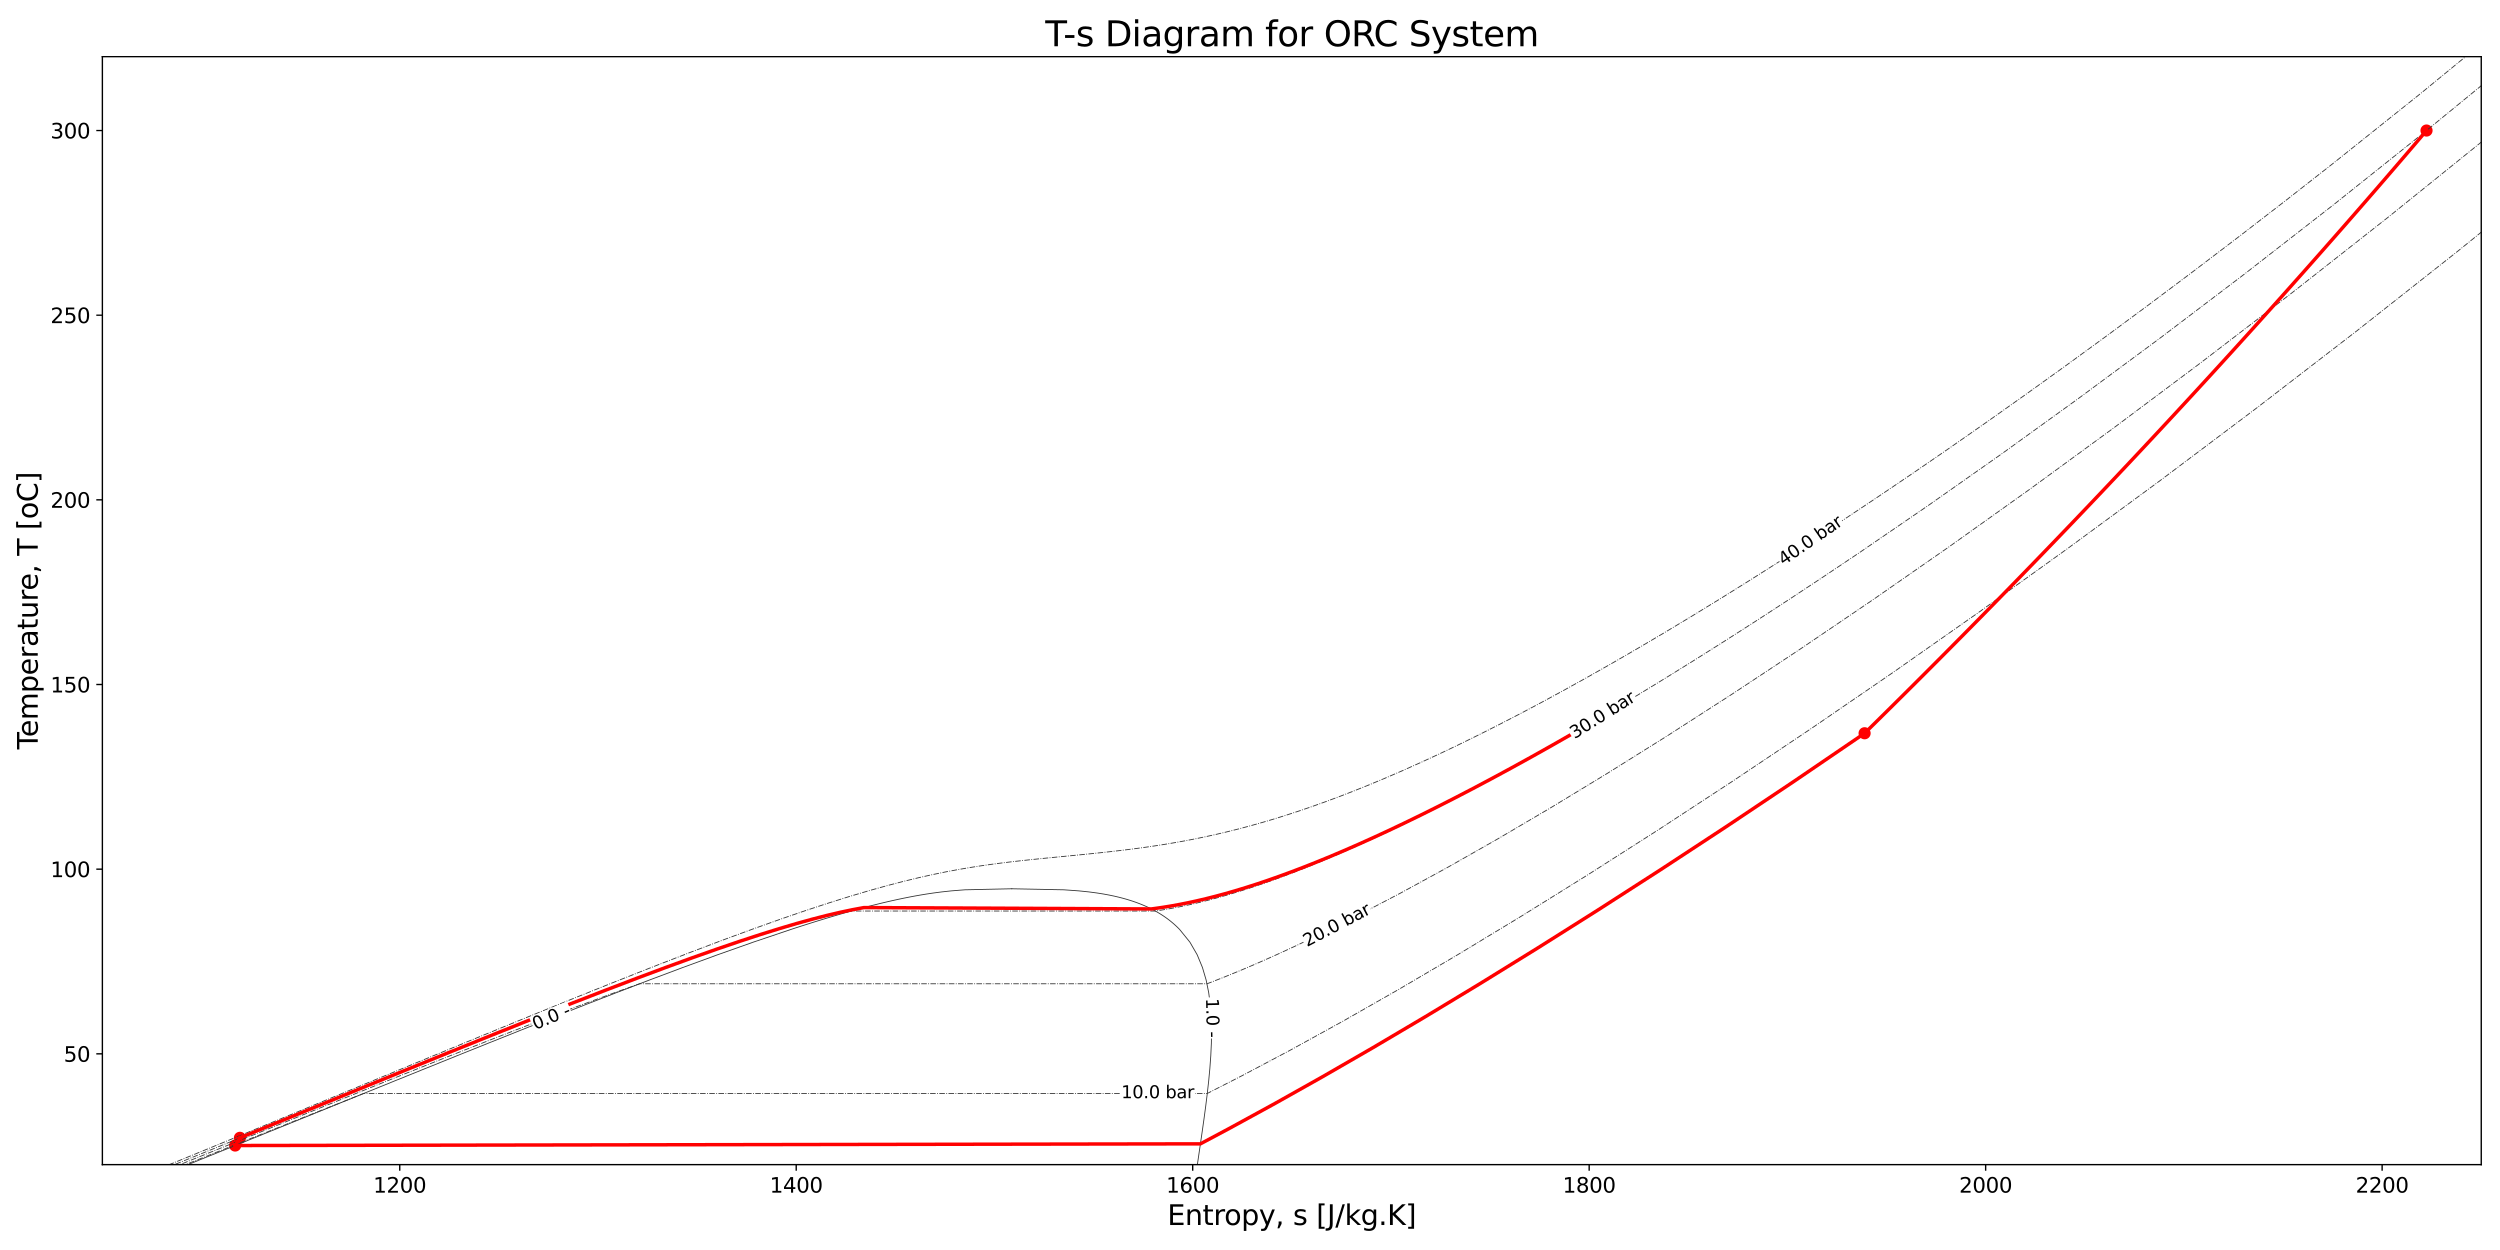<?xml version="1.0" encoding="utf-8" standalone="no"?>
<!DOCTYPE svg PUBLIC "-//W3C//DTD SVG 1.1//EN"
  "http://www.w3.org/Graphics/SVG/1.1/DTD/svg11.dtd">
<svg xmlns:xlink="http://www.w3.org/1999/xlink" width="1440pt" height="720pt" viewBox="0 0 1440 720" xmlns="http://www.w3.org/2000/svg" version="1.1">
 <defs>
  <style type="text/css">*{stroke-linejoin: round; stroke-linecap: butt}</style>
 </defs>
 <g id="figure_1">
  <g id="patch_1">
   <path d="M 0 720 
L 1440 720 
L 1440 0 
L 0 0 
z
" style="fill: #ffffff"/>
  </g>
  <g id="axes_1">
   <g id="patch_2">
    <path d="M 58.97 670.84 
L 1429.2 670.84 
L 1429.2 32.64 
L 58.97 32.64 
z
" style="fill: #ffffff"/>
   </g>
   <g id="PathCollection_1">
    <defs>
     <path id="m6e9ff38aad" d="M 0 3 
C 0.796 3 1.559 2.684 2.121 2.121 
C 2.684 1.559 3 0.796 3 0 
C 3 -0.796 2.684 -1.559 2.121 -2.121 
C 1.559 -2.684 0.796 -3 0 -3 
C -0.796 -3 -1.559 -2.684 -2.121 -2.121 
C -2.684 -1.559 -3 -0.796 -3 0 
C -3 0.796 -2.684 1.559 -2.121 2.121 
C -1.559 2.684 -0.796 3 0 3 
z
" style="stroke: #ff0000"/>
    </defs>
    <g clip-path="url(#p2c8df391b2)">
     <use xlink:href="#m6e9ff38aad" x="135.447" y="659.824" style="fill: #ff0000; stroke: #ff0000"/>
    </g>
   </g>
   <g id="PathCollection_2">
    <g clip-path="url(#p2c8df391b2)">
     <use xlink:href="#m6e9ff38aad" x="138.193" y="655.382" style="fill: #ff0000; stroke: #ff0000"/>
    </g>
   </g>
   <g id="PathCollection_3">
    <g clip-path="url(#p2c8df391b2)">
     <use xlink:href="#m6e9ff38aad" x="1397.676" y="75.187" style="fill: #ff0000; stroke: #ff0000"/>
    </g>
   </g>
   <g id="PathCollection_4">
    <g clip-path="url(#p2c8df391b2)">
     <use xlink:href="#m6e9ff38aad" x="1074.011" y="422.356" style="fill: #ff0000; stroke: #ff0000"/>
    </g>
   </g>
   <g id="matplotlib.axis_1">
    <g id="xtick_1">
     <g id="line2d_1">
      <defs>
       <path id="me70571d441" d="M 0 0 
L 0 3.5 
" style="stroke: #000000; stroke-width: 0.8"/>
      </defs>
      <g>
       <use xlink:href="#me70571d441" x="230.249" y="670.84" style="stroke: #000000; stroke-width: 0.8"/>
      </g>
     </g>
     <g id="text_1">
      <!-- 1200 -->
      <g transform="translate(214.979 686.958) scale(0.12 -0.12)">
       <defs>
        <path id="DejaVuSans-31" d="M 794 531 
L 1825 531 
L 1825 4091 
L 703 3866 
L 703 4441 
L 1819 4666 
L 2450 4666 
L 2450 531 
L 3481 531 
L 3481 0 
L 794 0 
L 794 531 
z
" transform="scale(0.016)"/>
        <path id="DejaVuSans-32" d="M 1228 531 
L 3431 531 
L 3431 0 
L 469 0 
L 469 531 
Q 828 903 1448 1529 
Q 2069 2156 2228 2338 
Q 2531 2678 2651 2914 
Q 2772 3150 2772 3378 
Q 2772 3750 2511 3984 
Q 2250 4219 1831 4219 
Q 1534 4219 1204 4116 
Q 875 4013 500 3803 
L 500 4441 
Q 881 4594 1212 4672 
Q 1544 4750 1819 4750 
Q 2544 4750 2975 4387 
Q 3406 4025 3406 3419 
Q 3406 3131 3298 2873 
Q 3191 2616 2906 2266 
Q 2828 2175 2409 1742 
Q 1991 1309 1228 531 
z
" transform="scale(0.016)"/>
        <path id="DejaVuSans-30" d="M 2034 4250 
Q 1547 4250 1301 3770 
Q 1056 3291 1056 2328 
Q 1056 1369 1301 889 
Q 1547 409 2034 409 
Q 2525 409 2770 889 
Q 3016 1369 3016 2328 
Q 3016 3291 2770 3770 
Q 2525 4250 2034 4250 
z
M 2034 4750 
Q 2819 4750 3233 4129 
Q 3647 3509 3647 2328 
Q 3647 1150 3233 529 
Q 2819 -91 2034 -91 
Q 1250 -91 836 529 
Q 422 1150 422 2328 
Q 422 3509 836 4129 
Q 1250 4750 2034 4750 
z
" transform="scale(0.016)"/>
       </defs>
       <use xlink:href="#DejaVuSans-31"/>
       <use xlink:href="#DejaVuSans-32" x="63.623"/>
       <use xlink:href="#DejaVuSans-30" x="127.246"/>
       <use xlink:href="#DejaVuSans-30" x="190.869"/>
      </g>
     </g>
    </g>
    <g id="xtick_2">
     <g id="line2d_2">
      <g>
       <use xlink:href="#me70571d441" x="458.62" y="670.84" style="stroke: #000000; stroke-width: 0.8"/>
      </g>
     </g>
     <g id="text_2">
      <!-- 1400 -->
      <g transform="translate(443.35 686.958) scale(0.12 -0.12)">
       <defs>
        <path id="DejaVuSans-34" d="M 2419 4116 
L 825 1625 
L 2419 1625 
L 2419 4116 
z
M 2253 4666 
L 3047 4666 
L 3047 1625 
L 3713 1625 
L 3713 1100 
L 3047 1100 
L 3047 0 
L 2419 0 
L 2419 1100 
L 313 1100 
L 313 1709 
L 2253 4666 
z
" transform="scale(0.016)"/>
       </defs>
       <use xlink:href="#DejaVuSans-31"/>
       <use xlink:href="#DejaVuSans-34" x="63.623"/>
       <use xlink:href="#DejaVuSans-30" x="127.246"/>
       <use xlink:href="#DejaVuSans-30" x="190.869"/>
      </g>
     </g>
    </g>
    <g id="xtick_3">
     <g id="line2d_3">
      <g>
       <use xlink:href="#me70571d441" x="686.992" y="670.84" style="stroke: #000000; stroke-width: 0.8"/>
      </g>
     </g>
     <g id="text_3">
      <!-- 1600 -->
      <g transform="translate(671.722 686.958) scale(0.12 -0.12)">
       <defs>
        <path id="DejaVuSans-36" d="M 2113 2584 
Q 1688 2584 1439 2293 
Q 1191 2003 1191 1497 
Q 1191 994 1439 701 
Q 1688 409 2113 409 
Q 2538 409 2786 701 
Q 3034 994 3034 1497 
Q 3034 2003 2786 2293 
Q 2538 2584 2113 2584 
z
M 3366 4563 
L 3366 3988 
Q 3128 4100 2886 4159 
Q 2644 4219 2406 4219 
Q 1781 4219 1451 3797 
Q 1122 3375 1075 2522 
Q 1259 2794 1537 2939 
Q 1816 3084 2150 3084 
Q 2853 3084 3261 2657 
Q 3669 2231 3669 1497 
Q 3669 778 3244 343 
Q 2819 -91 2113 -91 
Q 1303 -91 875 529 
Q 447 1150 447 2328 
Q 447 3434 972 4092 
Q 1497 4750 2381 4750 
Q 2619 4750 2861 4703 
Q 3103 4656 3366 4563 
z
" transform="scale(0.016)"/>
       </defs>
       <use xlink:href="#DejaVuSans-31"/>
       <use xlink:href="#DejaVuSans-36" x="63.623"/>
       <use xlink:href="#DejaVuSans-30" x="127.246"/>
       <use xlink:href="#DejaVuSans-30" x="190.869"/>
      </g>
     </g>
    </g>
    <g id="xtick_4">
     <g id="line2d_4">
      <g>
       <use xlink:href="#me70571d441" x="915.364" y="670.84" style="stroke: #000000; stroke-width: 0.8"/>
      </g>
     </g>
     <g id="text_4">
      <!-- 1800 -->
      <g transform="translate(900.094 686.958) scale(0.12 -0.12)">
       <defs>
        <path id="DejaVuSans-38" d="M 2034 2216 
Q 1584 2216 1326 1975 
Q 1069 1734 1069 1313 
Q 1069 891 1326 650 
Q 1584 409 2034 409 
Q 2484 409 2743 651 
Q 3003 894 3003 1313 
Q 3003 1734 2745 1975 
Q 2488 2216 2034 2216 
z
M 1403 2484 
Q 997 2584 770 2862 
Q 544 3141 544 3541 
Q 544 4100 942 4425 
Q 1341 4750 2034 4750 
Q 2731 4750 3128 4425 
Q 3525 4100 3525 3541 
Q 3525 3141 3298 2862 
Q 3072 2584 2669 2484 
Q 3125 2378 3379 2068 
Q 3634 1759 3634 1313 
Q 3634 634 3220 271 
Q 2806 -91 2034 -91 
Q 1263 -91 848 271 
Q 434 634 434 1313 
Q 434 1759 690 2068 
Q 947 2378 1403 2484 
z
M 1172 3481 
Q 1172 3119 1398 2916 
Q 1625 2713 2034 2713 
Q 2441 2713 2670 2916 
Q 2900 3119 2900 3481 
Q 2900 3844 2670 4047 
Q 2441 4250 2034 4250 
Q 1625 4250 1398 4047 
Q 1172 3844 1172 3481 
z
" transform="scale(0.016)"/>
       </defs>
       <use xlink:href="#DejaVuSans-31"/>
       <use xlink:href="#DejaVuSans-38" x="63.623"/>
       <use xlink:href="#DejaVuSans-30" x="127.246"/>
       <use xlink:href="#DejaVuSans-30" x="190.869"/>
      </g>
     </g>
    </g>
    <g id="xtick_5">
     <g id="line2d_5">
      <g>
       <use xlink:href="#me70571d441" x="1143.735" y="670.84" style="stroke: #000000; stroke-width: 0.8"/>
      </g>
     </g>
     <g id="text_5">
      <!-- 2000 -->
      <g transform="translate(1128.465 686.958) scale(0.12 -0.12)">
       <use xlink:href="#DejaVuSans-32"/>
       <use xlink:href="#DejaVuSans-30" x="63.623"/>
       <use xlink:href="#DejaVuSans-30" x="127.246"/>
       <use xlink:href="#DejaVuSans-30" x="190.869"/>
      </g>
     </g>
    </g>
    <g id="xtick_6">
     <g id="line2d_6">
      <g>
       <use xlink:href="#me70571d441" x="1372.107" y="670.84" style="stroke: #000000; stroke-width: 0.8"/>
      </g>
     </g>
     <g id="text_6">
      <!-- 2200 -->
      <g transform="translate(1356.837 686.958) scale(0.12 -0.12)">
       <use xlink:href="#DejaVuSans-32"/>
       <use xlink:href="#DejaVuSans-32" x="63.623"/>
       <use xlink:href="#DejaVuSans-30" x="127.246"/>
       <use xlink:href="#DejaVuSans-30" x="190.869"/>
      </g>
     </g>
    </g>
    <g id="text_7">
     <!-- Entropy, s [J/kg.K] -->
     <g transform="translate(672.414 705.611) scale(0.16 -0.16)">
      <defs>
       <path id="DejaVuSans-45" d="M 628 4666 
L 3578 4666 
L 3578 4134 
L 1259 4134 
L 1259 2753 
L 3481 2753 
L 3481 2222 
L 1259 2222 
L 1259 531 
L 3634 531 
L 3634 0 
L 628 0 
L 628 4666 
z
" transform="scale(0.016)"/>
       <path id="DejaVuSans-6e" d="M 3513 2113 
L 3513 0 
L 2938 0 
L 2938 2094 
Q 2938 2591 2744 2837 
Q 2550 3084 2163 3084 
Q 1697 3084 1428 2787 
Q 1159 2491 1159 1978 
L 1159 0 
L 581 0 
L 581 3500 
L 1159 3500 
L 1159 2956 
Q 1366 3272 1645 3428 
Q 1925 3584 2291 3584 
Q 2894 3584 3203 3211 
Q 3513 2838 3513 2113 
z
" transform="scale(0.016)"/>
       <path id="DejaVuSans-74" d="M 1172 4494 
L 1172 3500 
L 2356 3500 
L 2356 3053 
L 1172 3053 
L 1172 1153 
Q 1172 725 1289 603 
Q 1406 481 1766 481 
L 2356 481 
L 2356 0 
L 1766 0 
Q 1100 0 847 248 
Q 594 497 594 1153 
L 594 3053 
L 172 3053 
L 172 3500 
L 594 3500 
L 594 4494 
L 1172 4494 
z
" transform="scale(0.016)"/>
       <path id="DejaVuSans-72" d="M 2631 2963 
Q 2534 3019 2420 3045 
Q 2306 3072 2169 3072 
Q 1681 3072 1420 2755 
Q 1159 2438 1159 1844 
L 1159 0 
L 581 0 
L 581 3500 
L 1159 3500 
L 1159 2956 
Q 1341 3275 1631 3429 
Q 1922 3584 2338 3584 
Q 2397 3584 2469 3576 
Q 2541 3569 2628 3553 
L 2631 2963 
z
" transform="scale(0.016)"/>
       <path id="DejaVuSans-6f" d="M 1959 3097 
Q 1497 3097 1228 2736 
Q 959 2375 959 1747 
Q 959 1119 1226 758 
Q 1494 397 1959 397 
Q 2419 397 2687 759 
Q 2956 1122 2956 1747 
Q 2956 2369 2687 2733 
Q 2419 3097 1959 3097 
z
M 1959 3584 
Q 2709 3584 3137 3096 
Q 3566 2609 3566 1747 
Q 3566 888 3137 398 
Q 2709 -91 1959 -91 
Q 1206 -91 779 398 
Q 353 888 353 1747 
Q 353 2609 779 3096 
Q 1206 3584 1959 3584 
z
" transform="scale(0.016)"/>
       <path id="DejaVuSans-70" d="M 1159 525 
L 1159 -1331 
L 581 -1331 
L 581 3500 
L 1159 3500 
L 1159 2969 
Q 1341 3281 1617 3432 
Q 1894 3584 2278 3584 
Q 2916 3584 3314 3078 
Q 3713 2572 3713 1747 
Q 3713 922 3314 415 
Q 2916 -91 2278 -91 
Q 1894 -91 1617 61 
Q 1341 213 1159 525 
z
M 3116 1747 
Q 3116 2381 2855 2742 
Q 2594 3103 2138 3103 
Q 1681 3103 1420 2742 
Q 1159 2381 1159 1747 
Q 1159 1113 1420 752 
Q 1681 391 2138 391 
Q 2594 391 2855 752 
Q 3116 1113 3116 1747 
z
" transform="scale(0.016)"/>
       <path id="DejaVuSans-79" d="M 2059 -325 
Q 1816 -950 1584 -1140 
Q 1353 -1331 966 -1331 
L 506 -1331 
L 506 -850 
L 844 -850 
Q 1081 -850 1212 -737 
Q 1344 -625 1503 -206 
L 1606 56 
L 191 3500 
L 800 3500 
L 1894 763 
L 2988 3500 
L 3597 3500 
L 2059 -325 
z
" transform="scale(0.016)"/>
       <path id="DejaVuSans-2c" d="M 750 794 
L 1409 794 
L 1409 256 
L 897 -744 
L 494 -744 
L 750 256 
L 750 794 
z
" transform="scale(0.016)"/>
       <path id="DejaVuSans-20" transform="scale(0.016)"/>
       <path id="DejaVuSans-73" d="M 2834 3397 
L 2834 2853 
Q 2591 2978 2328 3040 
Q 2066 3103 1784 3103 
Q 1356 3103 1142 2972 
Q 928 2841 928 2578 
Q 928 2378 1081 2264 
Q 1234 2150 1697 2047 
L 1894 2003 
Q 2506 1872 2764 1633 
Q 3022 1394 3022 966 
Q 3022 478 2636 193 
Q 2250 -91 1575 -91 
Q 1294 -91 989 -36 
Q 684 19 347 128 
L 347 722 
Q 666 556 975 473 
Q 1284 391 1588 391 
Q 1994 391 2212 530 
Q 2431 669 2431 922 
Q 2431 1156 2273 1281 
Q 2116 1406 1581 1522 
L 1381 1569 
Q 847 1681 609 1914 
Q 372 2147 372 2553 
Q 372 3047 722 3315 
Q 1072 3584 1716 3584 
Q 2034 3584 2315 3537 
Q 2597 3491 2834 3397 
z
" transform="scale(0.016)"/>
       <path id="DejaVuSans-5b" d="M 550 4863 
L 1875 4863 
L 1875 4416 
L 1125 4416 
L 1125 -397 
L 1875 -397 
L 1875 -844 
L 550 -844 
L 550 4863 
z
" transform="scale(0.016)"/>
       <path id="DejaVuSans-4a" d="M 628 4666 
L 1259 4666 
L 1259 325 
Q 1259 -519 939 -900 
Q 619 -1281 -91 -1281 
L -331 -1281 
L -331 -750 
L -134 -750 
Q 284 -750 456 -515 
Q 628 -281 628 325 
L 628 4666 
z
" transform="scale(0.016)"/>
       <path id="DejaVuSans-2f" d="M 1625 4666 
L 2156 4666 
L 531 -594 
L 0 -594 
L 1625 4666 
z
" transform="scale(0.016)"/>
       <path id="DejaVuSans-6b" d="M 581 4863 
L 1159 4863 
L 1159 1991 
L 2875 3500 
L 3609 3500 
L 1753 1863 
L 3688 0 
L 2938 0 
L 1159 1709 
L 1159 0 
L 581 0 
L 581 4863 
z
" transform="scale(0.016)"/>
       <path id="DejaVuSans-67" d="M 2906 1791 
Q 2906 2416 2648 2759 
Q 2391 3103 1925 3103 
Q 1463 3103 1205 2759 
Q 947 2416 947 1791 
Q 947 1169 1205 825 
Q 1463 481 1925 481 
Q 2391 481 2648 825 
Q 2906 1169 2906 1791 
z
M 3481 434 
Q 3481 -459 3084 -895 
Q 2688 -1331 1869 -1331 
Q 1566 -1331 1297 -1286 
Q 1028 -1241 775 -1147 
L 775 -588 
Q 1028 -725 1275 -790 
Q 1522 -856 1778 -856 
Q 2344 -856 2625 -561 
Q 2906 -266 2906 331 
L 2906 616 
Q 2728 306 2450 153 
Q 2172 0 1784 0 
Q 1141 0 747 490 
Q 353 981 353 1791 
Q 353 2603 747 3093 
Q 1141 3584 1784 3584 
Q 2172 3584 2450 3431 
Q 2728 3278 2906 2969 
L 2906 3500 
L 3481 3500 
L 3481 434 
z
" transform="scale(0.016)"/>
       <path id="DejaVuSans-2e" d="M 684 794 
L 1344 794 
L 1344 0 
L 684 0 
L 684 794 
z
" transform="scale(0.016)"/>
       <path id="DejaVuSans-4b" d="M 628 4666 
L 1259 4666 
L 1259 2694 
L 3353 4666 
L 4166 4666 
L 1850 2491 
L 4331 0 
L 3500 0 
L 1259 2247 
L 1259 0 
L 628 0 
L 628 4666 
z
" transform="scale(0.016)"/>
       <path id="DejaVuSans-5d" d="M 1947 4863 
L 1947 -844 
L 622 -844 
L 622 -397 
L 1369 -397 
L 1369 4416 
L 622 4416 
L 622 4863 
L 1947 4863 
z
" transform="scale(0.016)"/>
      </defs>
      <use xlink:href="#DejaVuSans-45"/>
      <use xlink:href="#DejaVuSans-6e" x="63.184"/>
      <use xlink:href="#DejaVuSans-74" x="126.562"/>
      <use xlink:href="#DejaVuSans-72" x="165.771"/>
      <use xlink:href="#DejaVuSans-6f" x="204.635"/>
      <use xlink:href="#DejaVuSans-70" x="265.816"/>
      <use xlink:href="#DejaVuSans-79" x="329.293"/>
      <use xlink:href="#DejaVuSans-2c" x="388.473"/>
      <use xlink:href="#DejaVuSans-20" x="420.26"/>
      <use xlink:href="#DejaVuSans-73" x="452.047"/>
      <use xlink:href="#DejaVuSans-20" x="504.146"/>
      <use xlink:href="#DejaVuSans-5b" x="535.934"/>
      <use xlink:href="#DejaVuSans-4a" x="574.947"/>
      <use xlink:href="#DejaVuSans-2f" x="604.439"/>
      <use xlink:href="#DejaVuSans-6b" x="638.131"/>
      <use xlink:href="#DejaVuSans-67" x="696.041"/>
      <use xlink:href="#DejaVuSans-2e" x="759.518"/>
      <use xlink:href="#DejaVuSans-4b" x="791.305"/>
      <use xlink:href="#DejaVuSans-5d" x="856.881"/>
     </g>
    </g>
   </g>
   <g id="matplotlib.axis_2">
    <g id="ytick_1">
     <g id="line2d_7">
      <defs>
       <path id="mc2168d30f0" d="M 0 0 
L -3.5 0 
" style="stroke: #000000; stroke-width: 0.8"/>
      </defs>
      <g>
       <use xlink:href="#mc2168d30f0" x="58.97" y="607.02" style="stroke: #000000; stroke-width: 0.8"/>
      </g>
     </g>
     <g id="text_8">
      <!-- 50 -->
      <g transform="translate(36.7 611.579) scale(0.12 -0.12)">
       <defs>
        <path id="DejaVuSans-35" d="M 691 4666 
L 3169 4666 
L 3169 4134 
L 1269 4134 
L 1269 2991 
Q 1406 3038 1543 3061 
Q 1681 3084 1819 3084 
Q 2600 3084 3056 2656 
Q 3513 2228 3513 1497 
Q 3513 744 3044 326 
Q 2575 -91 1722 -91 
Q 1428 -91 1123 -41 
Q 819 9 494 109 
L 494 744 
Q 775 591 1075 516 
Q 1375 441 1709 441 
Q 2250 441 2565 725 
Q 2881 1009 2881 1497 
Q 2881 1984 2565 2268 
Q 2250 2553 1709 2553 
Q 1456 2553 1204 2497 
Q 953 2441 691 2322 
L 691 4666 
z
" transform="scale(0.016)"/>
       </defs>
       <use xlink:href="#DejaVuSans-35"/>
       <use xlink:href="#DejaVuSans-30" x="63.623"/>
      </g>
     </g>
    </g>
    <g id="ytick_2">
     <g id="line2d_8">
      <g>
       <use xlink:href="#mc2168d30f0" x="58.97" y="500.653" style="stroke: #000000; stroke-width: 0.8"/>
      </g>
     </g>
     <g id="text_9">
      <!-- 100 -->
      <g transform="translate(29.065 505.212) scale(0.12 -0.12)">
       <use xlink:href="#DejaVuSans-31"/>
       <use xlink:href="#DejaVuSans-30" x="63.623"/>
       <use xlink:href="#DejaVuSans-30" x="127.246"/>
      </g>
     </g>
    </g>
    <g id="ytick_3">
     <g id="line2d_9">
      <g>
       <use xlink:href="#mc2168d30f0" x="58.97" y="394.287" style="stroke: #000000; stroke-width: 0.8"/>
      </g>
     </g>
     <g id="text_10">
      <!-- 150 -->
      <g transform="translate(29.065 398.846) scale(0.12 -0.12)">
       <use xlink:href="#DejaVuSans-31"/>
       <use xlink:href="#DejaVuSans-35" x="63.623"/>
       <use xlink:href="#DejaVuSans-30" x="127.246"/>
      </g>
     </g>
    </g>
    <g id="ytick_4">
     <g id="line2d_10">
      <g>
       <use xlink:href="#mc2168d30f0" x="58.97" y="287.92" style="stroke: #000000; stroke-width: 0.8"/>
      </g>
     </g>
     <g id="text_11">
      <!-- 200 -->
      <g transform="translate(29.065 292.479) scale(0.12 -0.12)">
       <use xlink:href="#DejaVuSans-32"/>
       <use xlink:href="#DejaVuSans-30" x="63.623"/>
       <use xlink:href="#DejaVuSans-30" x="127.246"/>
      </g>
     </g>
    </g>
    <g id="ytick_5">
     <g id="line2d_11">
      <g>
       <use xlink:href="#mc2168d30f0" x="58.97" y="181.553" style="stroke: #000000; stroke-width: 0.8"/>
      </g>
     </g>
     <g id="text_12">
      <!-- 250 -->
      <g transform="translate(29.065 186.112) scale(0.12 -0.12)">
       <use xlink:href="#DejaVuSans-32"/>
       <use xlink:href="#DejaVuSans-35" x="63.623"/>
       <use xlink:href="#DejaVuSans-30" x="127.246"/>
      </g>
     </g>
    </g>
    <g id="ytick_6">
     <g id="line2d_12">
      <g>
       <use xlink:href="#mc2168d30f0" x="58.97" y="75.187" style="stroke: #000000; stroke-width: 0.8"/>
      </g>
     </g>
     <g id="text_13">
      <!-- 300 -->
      <g transform="translate(29.065 79.746) scale(0.12 -0.12)">
       <defs>
        <path id="DejaVuSans-33" d="M 2597 2516 
Q 3050 2419 3304 2112 
Q 3559 1806 3559 1356 
Q 3559 666 3084 287 
Q 2609 -91 1734 -91 
Q 1441 -91 1130 -33 
Q 819 25 488 141 
L 488 750 
Q 750 597 1062 519 
Q 1375 441 1716 441 
Q 2309 441 2620 675 
Q 2931 909 2931 1356 
Q 2931 1769 2642 2001 
Q 2353 2234 1838 2234 
L 1294 2234 
L 1294 2753 
L 1863 2753 
Q 2328 2753 2575 2939 
Q 2822 3125 2822 3475 
Q 2822 3834 2567 4026 
Q 2313 4219 1838 4219 
Q 1578 4219 1281 4162 
Q 984 4106 628 3988 
L 628 4550 
Q 988 4650 1302 4700 
Q 1616 4750 1894 4750 
Q 2613 4750 3031 4423 
Q 3450 4097 3450 3541 
Q 3450 3153 3228 2886 
Q 3006 2619 2597 2516 
z
" transform="scale(0.016)"/>
       </defs>
       <use xlink:href="#DejaVuSans-33"/>
       <use xlink:href="#DejaVuSans-30" x="63.623"/>
       <use xlink:href="#DejaVuSans-30" x="127.246"/>
      </g>
     </g>
    </g>
    <g id="text_14">
     <!-- Temperature, T [oC] -->
     <g transform="translate(21.738 431.649) rotate(-90) scale(0.16 -0.16)">
      <defs>
       <path id="DejaVuSans-54" d="M -19 4666 
L 3928 4666 
L 3928 4134 
L 2272 4134 
L 2272 0 
L 1638 0 
L 1638 4134 
L -19 4134 
L -19 4666 
z
" transform="scale(0.016)"/>
       <path id="DejaVuSans-65" d="M 3597 1894 
L 3597 1613 
L 953 1613 
Q 991 1019 1311 708 
Q 1631 397 2203 397 
Q 2534 397 2845 478 
Q 3156 559 3463 722 
L 3463 178 
Q 3153 47 2828 -22 
Q 2503 -91 2169 -91 
Q 1331 -91 842 396 
Q 353 884 353 1716 
Q 353 2575 817 3079 
Q 1281 3584 2069 3584 
Q 2775 3584 3186 3129 
Q 3597 2675 3597 1894 
z
M 3022 2063 
Q 3016 2534 2758 2815 
Q 2500 3097 2075 3097 
Q 1594 3097 1305 2825 
Q 1016 2553 972 2059 
L 3022 2063 
z
" transform="scale(0.016)"/>
       <path id="DejaVuSans-6d" d="M 3328 2828 
Q 3544 3216 3844 3400 
Q 4144 3584 4550 3584 
Q 5097 3584 5394 3201 
Q 5691 2819 5691 2113 
L 5691 0 
L 5113 0 
L 5113 2094 
Q 5113 2597 4934 2840 
Q 4756 3084 4391 3084 
Q 3944 3084 3684 2787 
Q 3425 2491 3425 1978 
L 3425 0 
L 2847 0 
L 2847 2094 
Q 2847 2600 2669 2842 
Q 2491 3084 2119 3084 
Q 1678 3084 1418 2786 
Q 1159 2488 1159 1978 
L 1159 0 
L 581 0 
L 581 3500 
L 1159 3500 
L 1159 2956 
Q 1356 3278 1631 3431 
Q 1906 3584 2284 3584 
Q 2666 3584 2933 3390 
Q 3200 3197 3328 2828 
z
" transform="scale(0.016)"/>
       <path id="DejaVuSans-61" d="M 2194 1759 
Q 1497 1759 1228 1600 
Q 959 1441 959 1056 
Q 959 750 1161 570 
Q 1363 391 1709 391 
Q 2188 391 2477 730 
Q 2766 1069 2766 1631 
L 2766 1759 
L 2194 1759 
z
M 3341 1997 
L 3341 0 
L 2766 0 
L 2766 531 
Q 2569 213 2275 61 
Q 1981 -91 1556 -91 
Q 1019 -91 701 211 
Q 384 513 384 1019 
Q 384 1609 779 1909 
Q 1175 2209 1959 2209 
L 2766 2209 
L 2766 2266 
Q 2766 2663 2505 2880 
Q 2244 3097 1772 3097 
Q 1472 3097 1187 3025 
Q 903 2953 641 2809 
L 641 3341 
Q 956 3463 1253 3523 
Q 1550 3584 1831 3584 
Q 2591 3584 2966 3190 
Q 3341 2797 3341 1997 
z
" transform="scale(0.016)"/>
       <path id="DejaVuSans-75" d="M 544 1381 
L 544 3500 
L 1119 3500 
L 1119 1403 
Q 1119 906 1312 657 
Q 1506 409 1894 409 
Q 2359 409 2629 706 
Q 2900 1003 2900 1516 
L 2900 3500 
L 3475 3500 
L 3475 0 
L 2900 0 
L 2900 538 
Q 2691 219 2414 64 
Q 2138 -91 1772 -91 
Q 1169 -91 856 284 
Q 544 659 544 1381 
z
M 1991 3584 
L 1991 3584 
z
" transform="scale(0.016)"/>
       <path id="DejaVuSans-43" d="M 4122 4306 
L 4122 3641 
Q 3803 3938 3442 4084 
Q 3081 4231 2675 4231 
Q 1875 4231 1450 3742 
Q 1025 3253 1025 2328 
Q 1025 1406 1450 917 
Q 1875 428 2675 428 
Q 3081 428 3442 575 
Q 3803 722 4122 1019 
L 4122 359 
Q 3791 134 3420 21 
Q 3050 -91 2638 -91 
Q 1578 -91 968 557 
Q 359 1206 359 2328 
Q 359 3453 968 4101 
Q 1578 4750 2638 4750 
Q 3056 4750 3426 4639 
Q 3797 4528 4122 4306 
z
" transform="scale(0.016)"/>
      </defs>
      <use xlink:href="#DejaVuSans-54"/>
      <use xlink:href="#DejaVuSans-65" x="44.084"/>
      <use xlink:href="#DejaVuSans-6d" x="105.607"/>
      <use xlink:href="#DejaVuSans-70" x="203.02"/>
      <use xlink:href="#DejaVuSans-65" x="266.496"/>
      <use xlink:href="#DejaVuSans-72" x="328.02"/>
      <use xlink:href="#DejaVuSans-61" x="369.133"/>
      <use xlink:href="#DejaVuSans-74" x="430.412"/>
      <use xlink:href="#DejaVuSans-75" x="469.621"/>
      <use xlink:href="#DejaVuSans-72" x="533"/>
      <use xlink:href="#DejaVuSans-65" x="571.863"/>
      <use xlink:href="#DejaVuSans-2c" x="633.387"/>
      <use xlink:href="#DejaVuSans-20" x="665.174"/>
      <use xlink:href="#DejaVuSans-54" x="696.961"/>
      <use xlink:href="#DejaVuSans-20" x="758.045"/>
      <use xlink:href="#DejaVuSans-5b" x="789.832"/>
      <use xlink:href="#DejaVuSans-6f" x="828.846"/>
      <use xlink:href="#DejaVuSans-43" x="890.027"/>
      <use xlink:href="#DejaVuSans-5d" x="959.852"/>
     </g>
    </g>
   </g>
   <g id="line2d_13">
    <path d="M 103.947 671.983 
L 144.24 655.85 
L 181.015 641.154 
L 209.522 629.818 
L 209.633 629.818 
L 210.359 629.818 
L 211.104 629.818 
L 211.868 629.818 
L 212.652 629.818 
L 213.455 629.818 
L 214.28 629.818 
L 215.126 629.818 
L 215.993 629.818 
L 216.883 629.818 
L 217.796 629.818 
L 218.732 629.818 
L 219.693 629.818 
L 220.678 629.818 
L 221.689 629.818 
L 222.725 629.818 
L 223.788 629.818 
L 224.879 629.818 
L 225.998 629.818 
L 227.146 629.818 
L 228.323 629.818 
L 229.53 629.818 
L 230.769 629.818 
L 232.04 629.818 
L 233.343 629.818 
L 234.68 629.818 
L 236.051 629.818 
L 237.458 629.818 
L 238.9 629.818 
L 240.38 629.818 
L 241.899 629.818 
L 243.456 629.818 
L 245.053 629.818 
L 246.692 629.818 
L 248.373 629.818 
L 250.097 629.818 
L 251.865 629.818 
L 253.679 629.818 
L 255.54 629.818 
L 257.449 629.818 
L 259.406 629.818 
L 261.415 629.818 
L 263.475 629.818 
L 265.588 629.818 
L 267.755 629.818 
L 269.979 629.818 
L 272.259 629.818 
L 274.599 629.818 
L 276.999 629.818 
L 279.46 629.818 
L 281.985 629.818 
L 284.575 629.818 
L 287.232 629.818 
L 289.957 629.818 
L 292.752 629.818 
L 295.62 629.818 
L 298.561 629.818 
L 301.578 629.818 
L 304.672 629.818 
L 307.847 629.818 
L 311.103 629.818 
L 314.443 629.818 
L 317.869 629.818 
L 321.384 629.818 
L 324.989 629.818 
L 328.687 629.818 
L 332.48 629.818 
L 336.37 629.818 
L 340.361 629.818 
L 344.455 629.818 
L 348.655 629.818 
L 352.962 629.818 
L 357.381 629.818 
L 361.913 629.818 
L 366.562 629.818 
L 371.331 629.818 
L 376.222 629.818 
L 381.24 629.818 
L 386.387 629.818 
L 391.667 629.818 
L 397.082 629.818 
L 402.637 629.818 
L 408.336 629.818 
L 414.181 629.818 
L 420.176 629.818 
L 426.326 629.818 
L 432.635 629.818 
L 439.106 629.818 
L 445.743 629.818 
L 452.552 629.818 
L 459.536 629.818 
L 472.75 629.818 
L 486.591 629.818 
L 501.09 629.818 
L 516.278 629.818 
L 532.188 629.818 
L 548.854 629.818 
L 566.311 629.818 
L 584.598 629.818 
L 603.754 629.818 
L 623.821 629.818 
L 644.841 629.818 
L 666.859 629.818 
L 689.924 629.818 
L 695.401 629.818 
L 715.505 619.559 
L 743.441 604.765 
L 773.443 588.256 
L 805.544 569.967 
L 839.769 549.838 
L 876.141 527.811 
L 914.674 503.832 
L 955.373 477.847 
L 998.235 449.803 
L 1043.247 419.647 
L 1090.39 387.324 
L 1139.637 352.777 
L 1190.957 315.943 
L 1244.31 276.756 
L 1299.655 235.144 
L 1356.945 191.028 
L 1416.128 144.324 
L 1441 124.196 
" clip-path="url(#p2c8df391b2)" style="fill: none; stroke-dasharray: 3.2,0.8,0.5,0.8; stroke-dashoffset: 0; stroke: #363636; stroke-width: 0.5"/>
   </g>
   <g id="line2d_14">
    <path d="M 65.767 686.078 
L 110.371 668.092 
L 151.22 651.575 
L 188.596 636.465 
L 222.758 622.702 
L 253.933 610.233 
L 282.308 599.018 
L 308.045 589.012 
L 331.3 580.17 
L 352.229 572.436 
L 368.375 566.66 
L 368.581 566.66 
L 370.007 566.66 
L 371.469 566.66 
L 372.97 566.66 
L 374.508 566.66 
L 376.087 566.66 
L 377.706 566.66 
L 379.367 566.66 
L 381.071 566.66 
L 382.819 566.66 
L 384.611 566.66 
L 386.45 566.66 
L 388.337 566.66 
L 390.271 566.66 
L 392.256 566.66 
L 394.292 566.66 
L 396.38 566.66 
L 398.522 566.66 
L 400.719 566.66 
L 402.973 566.66 
L 405.285 566.66 
L 407.657 566.66 
L 410.089 566.66 
L 412.584 566.66 
L 415.144 566.66 
L 417.769 566.66 
L 420.462 566.66 
L 423.225 566.66 
L 426.058 566.66 
L 428.965 566.66 
L 431.946 566.66 
L 435.005 566.66 
L 438.142 566.66 
L 441.36 566.66 
L 444.661 566.66 
L 448.046 566.66 
L 451.52 566.66 
L 455.082 566.66 
L 458.736 566.66 
L 462.485 566.66 
L 466.33 566.66 
L 470.274 566.66 
L 474.32 566.66 
L 478.47 566.66 
L 482.726 566.66 
L 487.093 566.66 
L 491.572 566.66 
L 496.166 566.66 
L 500.879 566.66 
L 505.713 566.66 
L 510.672 566.66 
L 515.758 566.66 
L 520.976 566.66 
L 526.328 566.66 
L 531.817 566.66 
L 537.448 566.66 
L 543.225 566.66 
L 549.15 566.66 
L 555.227 566.66 
L 561.462 566.66 
L 567.856 566.66 
L 574.416 566.66 
L 581.145 566.66 
L 588.047 566.66 
L 595.126 566.66 
L 602.388 566.66 
L 609.838 566.66 
L 617.479 566.66 
L 625.317 566.66 
L 633.357 566.66 
L 641.604 566.66 
L 650.063 566.66 
L 658.741 566.66 
L 667.641 566.66 
L 676.772 566.66 
L 686.137 566.66 
L 695.239 566.66 
L 695.706 566.483 
L 704.922 562.893 
L 714.587 558.942 
L 724.716 554.616 
L 735.324 549.903 
L 746.425 544.79 
L 758.033 539.263 
L 770.164 533.309 
L 782.832 526.914 
L 807.384 514.057 
L 833.856 499.591 
L 862.328 483.426 
L 892.872 465.467 
L 925.549 445.625 
L 960.411 423.811 
L 997.499 399.939 
L 1036.842 373.928 
L 1078.458 345.697 
L 1122.353 315.165 
L 1168.521 282.255 
L 1216.947 246.886 
L 1267.606 208.976 
L 1320.463 168.441 
L 1375.477 125.192 
L 1432.6 79.135 
" clip-path="url(#p2c8df391b2)" style="fill: none; stroke-dasharray: 3.2,0.8,0.5,0.8; stroke-dashoffset: 0; stroke: #363636; stroke-width: 0.5"/>
   </g>
   <g id="line2d_15">
    <path d="M 71.654 682.546 
L 116.766 664.207 
L 158.163 647.307 
L 196.131 631.785 
L 230.929 617.581 
L 262.782 604.643 
L 291.883 592.925 
L 318.406 582.379 
L 342.522 572.951 
L 364.401 564.578 
L 384.216 557.191 
L 402.138 550.719 
L 418.328 545.091 
L 432.935 540.24 
L 446.096 536.101 
L 457.938 532.612 
L 468.574 529.717 
L 478.108 527.359 
L 486.639 525.485 
L 490.331 524.756 
L 491.624 524.756 
L 494.114 524.756 
L 496.668 524.756 
L 499.287 524.756 
L 501.975 524.756 
L 504.731 524.756 
L 507.559 524.756 
L 510.459 524.756 
L 513.434 524.756 
L 516.486 524.756 
L 519.616 524.756 
L 522.827 524.756 
L 526.121 524.756 
L 529.499 524.756 
L 532.965 524.756 
L 536.52 524.756 
L 540.166 524.756 
L 543.906 524.756 
L 547.743 524.756 
L 551.679 524.756 
L 555.716 524.756 
L 559.857 524.756 
L 564.104 524.756 
L 568.461 524.756 
L 572.931 524.756 
L 577.515 524.756 
L 582.218 524.756 
L 587.041 524.756 
L 591.989 524.756 
L 597.065 524.756 
L 602.271 524.756 
L 607.611 524.756 
L 613.089 524.756 
L 618.708 524.756 
L 624.472 524.756 
L 630.384 524.756 
L 636.449 524.756 
L 642.669 524.756 
L 649.05 524.756 
L 655.596 524.756 
L 662.31 524.756 
L 665.481 524.756 
L 668.427 524.307 
L 674.068 523.353 
L 679.915 522.234 
L 685.983 520.94 
L 692.287 519.459 
L 698.842 517.778 
L 705.664 515.886 
L 712.767 513.771 
L 720.169 511.42 
L 727.884 508.819 
L 735.93 505.957 
L 744.323 502.819 
L 753.079 499.392 
L 762.215 495.662 
L 771.748 491.614 
L 781.695 487.232 
L 792.074 482.501 
L 802.901 477.406 
L 814.194 471.929 
L 825.969 466.055 
L 838.243 459.766 
L 851.033 453.045 
L 864.356 445.875 
L 878.226 438.237 
L 892.661 430.114 
L 907.674 421.489 
L 923.28 412.344 
L 939.494 402.66 
L 956.327 392.421 
L 973.793 381.609 
L 991.902 370.206 
L 1010.665 358.196 
L 1030.092 345.561 
L 1050.19 332.285 
L 1070.968 318.351 
L 1110.658 291.169 
L 1152.659 261.642 
L 1196.985 229.672 
L 1243.639 195.16 
L 1292.613 158.009 
L 1343.885 118.119 
L 1397.427 75.388 
L 1441 39.702 
" clip-path="url(#p2c8df391b2)" style="fill: none; stroke-dasharray: 3.2,0.8,0.5,0.8; stroke-dashoffset: 0; stroke: #363636; stroke-width: 0.5"/>
   </g>
   <g id="line2d_16">
    <path d="M 77.518 679.018 
L 123.132 660.325 
L 165.072 643.044 
L 203.623 627.113 
L 239.046 612.471 
L 271.565 599.067 
L 301.378 586.85 
L 328.669 575.769 
L 353.619 565.764 
L 376.408 556.769 
L 397.217 548.714 
L 416.216 541.53 
L 433.57 535.146 
L 449.427 529.499 
L 463.927 524.524 
L 477.197 520.161 
L 489.356 516.353 
L 500.515 513.044 
L 510.775 510.181 
L 520.235 507.714 
L 528.984 505.594 
L 537.107 503.777 
L 544.684 502.22 
L 551.787 500.885 
L 558.485 499.736 
L 564.84 498.741 
L 570.907 497.873 
L 576.737 497.107 
L 582.375 496.421 
L 587.857 495.798 
L 593.217 495.223 
L 598.484 494.683 
L 603.68 494.166 
L 608.825 493.664 
L 613.937 493.17 
L 619.03 492.675 
L 624.116 492.173 
L 629.207 491.658 
L 634.312 491.123 
L 639.442 490.563 
L 644.606 489.97 
L 649.814 489.338 
L 655.075 488.661 
L 660.4 487.93 
L 665.799 487.138 
L 671.282 486.277 
L 676.86 485.339 
L 682.545 484.315 
L 688.347 483.196 
L 694.281 481.973 
L 700.357 480.635 
L 706.59 479.174 
L 712.991 477.579 
L 719.576 475.839 
L 726.358 473.942 
L 733.352 471.878 
L 740.572 469.635 
L 748.033 467.2 
L 755.752 464.561 
L 763.744 461.704 
L 772.025 458.616 
L 780.611 455.283 
L 789.519 451.69 
L 798.766 447.822 
L 808.37 443.665 
L 818.347 439.201 
L 828.716 434.414 
L 839.493 429.289 
L 850.697 423.806 
L 862.346 417.95 
L 874.457 411.702 
L 887.048 405.044 
L 900.136 397.957 
L 913.74 390.422 
L 927.875 382.421 
L 942.559 373.935 
L 957.808 364.944 
L 973.638 355.429 
L 990.063 345.37 
L 1007.099 334.749 
L 1024.759 323.545 
L 1043.055 311.74 
L 1062 299.315 
L 1081.605 286.25 
L 1101.88 272.527 
L 1122.833 258.125 
L 1144.472 243.028 
L 1166.804 227.215 
L 1189.834 210.669 
L 1213.566 193.37 
L 1238.004 175.301 
L 1263.148 156.443 
L 1289 136.777 
L 1315.56 116.285 
L 1342.824 94.948 
L 1394.393 53.767 
L 1441 15.56 
" clip-path="url(#p2c8df391b2)" style="fill: none; stroke-dasharray: 3.2,0.8,0.5,0.8; stroke-dashoffset: 0; stroke: #363636; stroke-width: 0.5"/>
   </g>
   <g id="line2d_17">
    <path d="M 101.189 673.653 
L 119.229 666.377 
L 137.237 659.101 
L 155.219 651.824 
L 173.181 644.548 
L 191.133 637.272 
L 209.084 629.996 
L 227.048 622.719 
L 245.04 615.443 
L 263.081 608.167 
L 281.193 600.891 
L 299.405 593.614 
L 317.75 586.338 
L 336.267 579.062 
L 355.007 571.786 
L 374.031 564.509 
L 393.423 557.233 
L 413.305 549.957 
L 433.864 542.681 
L 455.428 535.404 
L 457.273 534.802 
L 459.13 534.2 
L 460.998 533.599 
L 462.879 532.997 
L 464.773 532.395 
L 466.681 531.793 
L 468.603 531.191 
L 470.541 530.589 
L 472.495 529.987 
L 474.466 529.385 
L 476.455 528.783 
L 478.464 528.181 
L 480.493 527.579 
L 482.544 526.977 
L 484.619 526.375 
L 486.719 525.773 
L 488.846 525.171 
L 491.002 524.569 
L 493.19 523.967 
L 495.412 523.365 
L 497.672 522.763 
L 499.973 522.161 
L 502.32 521.559 
L 504.717 520.958 
L 507.17 520.356 
L 509.687 519.754 
L 512.275 519.152 
L 514.946 518.55 
L 517.713 517.948 
L 520.593 517.346 
L 523.608 516.744 
L 526.789 516.142 
L 530.18 515.54 
L 533.845 514.938 
L 537.89 514.336 
L 542.501 513.734 
L 548.071 513.132 
L 555.744 512.53 
L 582.794 511.928 
" clip-path="url(#p2c8df391b2)" style="fill: none; stroke: #363636; stroke-width: 0.5; stroke-linecap: square"/>
   </g>
   <g id="line2d_18">
    <path d="M 689.276 673.653 
L 690.334 666.377 
L 691.402 659.101 
L 692.462 651.824 
L 693.492 644.548 
L 694.472 637.272 
L 695.38 629.996 
L 696.19 622.719 
L 696.877 615.443 
L 697.408 608.167 
L 697.749 600.891 
L 697.857 593.614 
L 697.682 586.338 
L 697.161 579.062 
L 696.215 571.786 
L 694.74 564.509 
L 692.595 557.233 
L 689.579 549.957 
L 685.383 542.681 
L 679.493 535.404 
L 678.905 534.802 
L 678.298 534.2 
L 677.672 533.599 
L 677.026 532.997 
L 676.359 532.395 
L 675.669 531.793 
L 674.956 531.191 
L 674.219 530.589 
L 673.456 529.987 
L 672.666 529.385 
L 671.847 528.783 
L 670.997 528.181 
L 670.115 527.579 
L 669.199 526.977 
L 668.246 526.375 
L 667.255 525.773 
L 666.221 525.171 
L 665.142 524.569 
L 664.014 523.967 
L 662.834 523.365 
L 661.596 522.763 
L 660.296 522.161 
L 658.927 521.559 
L 657.483 520.958 
L 655.954 520.356 
L 654.331 519.754 
L 652.601 519.152 
L 650.749 518.55 
L 648.757 517.948 
L 646.601 517.346 
L 644.249 516.744 
L 641.66 516.142 
L 638.773 515.54 
L 635.501 514.938 
L 631.705 514.336 
L 627.14 513.734 
L 621.303 513.132 
L 612.78 512.53 
L 582.794 511.928 
" clip-path="url(#p2c8df391b2)" style="fill: none; stroke: #363636; stroke-width: 0.5; stroke-linecap: square"/>
   </g>
   <g id="line2d_19">
    <path d="M 135.447 659.824 
L 135.475 659.78 
L 135.502 659.736 
L 135.53 659.691 
L 135.558 659.647 
L 135.586 659.602 
L 135.613 659.558 
L 135.641 659.513 
L 135.669 659.469 
L 135.697 659.425 
L 135.724 659.38 
L 135.752 659.336 
L 135.78 659.291 
L 135.807 659.246 
L 135.835 659.202 
L 135.863 659.157 
L 135.891 659.113 
L 135.918 659.068 
L 135.946 659.024 
L 135.974 658.979 
L 136.002 658.935 
L 136.029 658.89 
L 136.057 658.845 
L 136.085 658.801 
L 136.113 658.756 
L 136.14 658.712 
L 136.168 658.667 
L 136.196 658.622 
L 136.224 658.578 
L 136.251 658.533 
L 136.279 658.488 
L 136.307 658.444 
L 136.334 658.399 
L 136.362 658.354 
L 136.39 658.309 
L 136.418 658.265 
L 136.445 658.22 
L 136.473 658.175 
L 136.501 658.13 
L 136.529 658.086 
L 136.556 658.041 
L 136.584 657.996 
L 136.612 657.951 
L 136.64 657.907 
L 136.667 657.862 
L 136.695 657.817 
L 136.723 657.772 
L 136.751 657.727 
L 136.778 657.682 
L 136.806 657.637 
L 136.834 657.593 
L 136.861 657.548 
L 136.889 657.503 
L 136.917 657.458 
L 136.945 657.413 
L 136.972 657.368 
L 137 657.323 
L 137.028 657.278 
L 137.056 657.233 
L 137.083 657.188 
L 137.111 657.143 
L 137.139 657.098 
L 137.167 657.053 
L 137.194 657.008 
L 137.222 656.963 
L 137.25 656.918 
L 137.278 656.873 
L 137.305 656.828 
L 137.333 656.783 
L 137.361 656.738 
L 137.388 656.693 
L 137.416 656.648 
L 137.444 656.603 
L 137.472 656.558 
L 137.499 656.513 
L 137.527 656.468 
L 137.555 656.423 
L 137.583 656.377 
L 137.61 656.332 
L 137.638 656.287 
L 137.666 656.242 
L 137.694 656.197 
L 137.721 656.152 
L 137.749 656.106 
L 137.777 656.061 
L 137.805 656.016 
L 137.832 655.971 
L 137.86 655.926 
L 137.888 655.88 
L 137.915 655.835 
L 137.943 655.79 
L 137.971 655.745 
L 137.999 655.699 
L 138.026 655.654 
L 138.054 655.609 
L 138.082 655.564 
L 138.11 655.518 
L 138.137 655.473 
L 138.165 655.428 
L 138.193 655.382 
" clip-path="url(#p2c8df391b2)" style="fill: none; stroke: #ff0000; stroke-width: 2; stroke-linecap: square"/>
   </g>
   <g id="line2d_20">
    <path d="M 138.193 655.382 
L 171.858 641.617 
L 203.157 628.814 
L 232.238 616.938 
L 259.235 605.959 
L 284.264 595.849 
L 307.429 586.579 
L 328.834 578.12 
L 348.58 570.436 
L 366.771 563.487 
L 383.511 557.233 
L 398.902 551.63 
L 413.04 546.636 
L 426.018 542.211 
L 437.922 538.313 
L 448.832 534.907 
L 458.821 531.955 
L 467.956 529.423 
L 476.303 527.278 
L 483.919 525.488 
L 490.862 524.02 
L 497.185 522.845 
L 497.685 522.76 
L 499.623 522.769 
L 501.782 522.779 
L 503.986 522.79 
L 506.238 522.8 
L 508.538 522.811 
L 510.887 522.822 
L 513.287 522.833 
L 515.738 522.845 
L 518.242 522.857 
L 520.8 522.869 
L 523.412 522.881 
L 526.081 522.894 
L 528.806 522.906 
L 531.59 522.92 
L 534.434 522.933 
L 537.339 522.947 
L 540.305 522.961 
L 543.336 522.975 
L 546.431 522.99 
L 549.592 523.005 
L 552.821 523.02 
L 556.119 523.035 
L 559.488 523.051 
L 562.928 523.068 
L 566.442 523.084 
L 570.031 523.101 
L 573.697 523.119 
L 577.441 523.137 
L 581.265 523.155 
L 585.17 523.173 
L 589.159 523.192 
L 593.233 523.211 
L 597.393 523.231 
L 601.642 523.251 
L 605.982 523.272 
L 610.414 523.293 
L 614.94 523.315 
L 619.563 523.337 
L 624.284 523.359 
L 629.105 523.382 
L 634.028 523.406 
L 639.057 523.43 
L 644.191 523.454 
L 649.435 523.48 
L 654.79 523.505 
L 660.259 523.531 
L 663.193 523.545 
L 665.293 523.269 
L 669.834 522.612 
L 674.504 521.852 
L 679.313 520.981 
L 684.268 519.994 
L 689.379 518.884 
L 694.653 517.643 
L 700.099 516.266 
L 705.726 514.746 
L 711.543 513.075 
L 717.559 511.246 
L 723.782 509.252 
L 730.223 507.086 
L 736.889 504.741 
L 743.791 502.209 
L 750.938 499.481 
L 758.338 496.551 
L 766.003 493.409 
L 773.94 490.048 
L 782.159 486.46 
L 790.671 482.635 
L 799.484 478.564 
L 808.608 474.24 
L 818.052 469.651 
L 827.825 464.791 
L 837.937 459.648 
L 848.397 454.214 
L 859.213 448.479 
L 870.394 442.433 
L 881.948 436.067 
L 893.885 429.372 
L 906.21 422.338 
" clip-path="url(#p2c8df391b2)" style="fill: none; stroke: #ff0000; stroke-width: 2; stroke-linecap: square"/>
   </g>
   <g id="line2d_21">
    <path d="M 1397.676 75.187 
L 1394.407 79.026 
L 1391.137 82.858 
L 1387.868 86.682 
L 1384.599 90.498 
L 1381.329 94.306 
L 1378.06 98.107 
L 1374.791 101.9 
L 1371.521 105.686 
L 1368.252 109.464 
L 1364.983 113.235 
L 1361.713 116.998 
L 1358.444 120.754 
L 1355.175 124.502 
L 1351.905 128.243 
L 1348.636 131.977 
L 1345.367 135.703 
L 1342.097 139.422 
L 1338.828 143.134 
L 1335.559 146.839 
L 1332.289 150.536 
L 1329.02 154.226 
L 1325.751 157.909 
L 1322.481 161.586 
L 1319.212 165.255 
L 1315.943 168.917 
L 1312.673 172.572 
L 1309.404 176.22 
L 1306.135 179.861 
L 1302.865 183.495 
L 1299.596 187.123 
L 1296.327 190.743 
L 1293.057 194.357 
L 1289.788 197.964 
L 1286.519 201.564 
L 1283.249 205.158 
L 1279.98 208.744 
L 1276.71 212.324 
L 1273.441 215.898 
L 1270.172 219.465 
L 1266.902 223.025 
L 1263.633 226.579 
L 1260.364 230.126 
L 1257.094 233.667 
L 1253.825 237.201 
L 1250.556 240.729 
L 1247.286 244.25 
L 1244.017 247.765 
L 1240.748 251.274 
L 1237.478 254.776 
L 1234.209 258.272 
L 1230.94 261.762 
L 1227.67 265.246 
L 1224.401 268.723 
L 1221.132 272.194 
L 1217.862 275.659 
L 1214.593 279.117 
L 1211.324 282.57 
L 1208.054 286.016 
L 1204.785 289.457 
L 1201.516 292.891 
L 1198.246 296.319 
L 1194.977 299.742 
L 1191.708 303.158 
L 1188.438 306.568 
L 1185.169 309.973 
L 1181.9 313.371 
L 1178.63 316.764 
L 1175.361 320.151 
L 1172.092 323.532 
L 1168.822 326.907 
L 1165.553 330.276 
L 1162.284 333.64 
L 1159.014 336.998 
L 1155.745 340.35 
L 1152.476 343.696 
L 1149.206 347.037 
L 1145.937 350.372 
L 1142.667 353.701 
L 1139.398 357.025 
L 1136.129 360.343 
L 1132.859 363.656 
L 1129.59 366.963 
L 1126.321 370.265 
L 1123.051 373.561 
L 1119.782 376.852 
L 1116.513 380.137 
L 1113.243 383.416 
L 1109.974 386.691 
L 1106.705 389.96 
L 1103.435 393.223 
L 1100.166 396.481 
L 1096.897 399.734 
L 1093.627 402.982 
L 1090.358 406.224 
L 1087.089 409.461 
L 1083.819 412.693 
L 1080.55 415.919 
L 1077.281 419.14 
L 1074.011 422.356 
" clip-path="url(#p2c8df391b2)" style="fill: none; stroke: #ff0000; stroke-width: 2; stroke-linecap: square"/>
   </g>
   <g id="line2d_22">
    <path d="M 1074.011 422.356 
L 1033.417 450.006 
L 994.281 476.169 
L 956.613 500.878 
L 920.423 524.164 
L 885.715 546.055 
L 852.492 566.58 
L 820.756 585.766 
L 790.504 603.64 
L 761.73 620.232 
L 734.428 635.574 
L 708.583 649.706 
L 691.439 658.852 
L 684.714 658.864 
L 663.132 658.901 
L 642.375 658.937 
L 622.411 658.971 
L 603.209 659.005 
L 584.74 659.037 
L 566.975 659.067 
L 549.887 659.097 
L 533.451 659.126 
L 517.639 659.153 
L 502.43 659.18 
L 487.799 659.205 
L 473.724 659.23 
L 460.184 659.253 
L 447.159 659.276 
L 434.628 659.298 
L 422.572 659.319 
L 410.974 659.339 
L 399.815 659.359 
L 389.08 659.377 
L 378.751 659.396 
L 368.814 659.413 
L 359.253 659.43 
L 350.054 659.446 
L 341.203 659.461 
L 332.687 659.476 
L 324.493 659.491 
L 316.608 659.505 
L 309.022 659.518 
L 301.723 659.531 
L 294.699 659.543 
L 287.941 659.555 
L 281.438 659.566 
L 275.181 659.577 
L 269.159 659.588 
L 263.365 659.598 
L 257.79 659.608 
L 252.425 659.618 
L 247.263 659.627 
L 242.295 659.635 
L 237.514 659.644 
L 232.914 659.652 
L 228.487 659.66 
L 224.227 659.667 
L 220.128 659.675 
L 216.183 659.682 
L 212.386 659.688 
L 208.733 659.695 
L 205.217 659.701 
L 201.834 659.707 
L 198.578 659.713 
L 195.445 659.718 
L 192.429 659.724 
L 189.528 659.729 
L 186.735 659.734 
L 184.047 659.738 
L 181.461 659.743 
L 178.972 659.747 
L 176.577 659.752 
L 174.272 659.756 
L 172.053 659.76 
L 169.918 659.763 
L 167.864 659.767 
L 165.886 659.771 
L 163.983 659.774 
L 162.152 659.777 
L 160.389 659.78 
L 158.693 659.783 
L 157.06 659.786 
L 155.489 659.789 
L 153.977 659.792 
L 152.522 659.794 
L 151.121 659.797 
L 149.774 659.799 
L 148.476 659.801 
L 147.228 659.804 
L 146.027 659.806 
L 144.87 659.808 
L 143.757 659.81 
L 142.686 659.812 
L 141.656 659.813 
L 140.664 659.815 
L 139.709 659.817 
L 138.79 659.819 
L 137.906 659.82 
L 137.054 659.822 
L 136.235 659.823 
L 135.447 659.824 
" clip-path="url(#p2c8df391b2)" style="fill: none; stroke: #ff0000; stroke-width: 2; stroke-linecap: square"/>
   </g>
   <g id="patch_3">
    <path d="M 58.97 670.84 
L 58.97 32.64 
" style="fill: none; stroke: #000000; stroke-width: 0.8; stroke-linejoin: miter; stroke-linecap: square"/>
   </g>
   <g id="patch_4">
    <path d="M 1429.2 670.84 
L 1429.2 32.64 
" style="fill: none; stroke: #000000; stroke-width: 0.8; stroke-linejoin: miter; stroke-linecap: square"/>
   </g>
   <g id="patch_5">
    <path d="M 58.97 670.84 
L 1429.2 670.84 
" style="fill: none; stroke: #000000; stroke-width: 0.8; stroke-linejoin: miter; stroke-linecap: square"/>
   </g>
   <g id="patch_6">
    <path d="M 58.97 32.64 
L 1429.2 32.64 
" style="fill: none; stroke: #000000; stroke-width: 0.8; stroke-linejoin: miter; stroke-linecap: square"/>
   </g>
   <g id="text_15">
    <g id="patch_7">
     <path d="M 645.843 634.657 
L 687.875 634.657 
L 687.875 624.979 
L 645.843 624.979 
z
" style="fill: #ffffff; stroke: #ffffff; stroke-linejoin: miter"/>
    </g>
    <!-- 10.0 bar -->
    <g transform="translate(645.843 632.577) scale(0.1 -0.1)">
     <defs>
      <path id="DejaVuSans-62" d="M 3116 1747 
Q 3116 2381 2855 2742 
Q 2594 3103 2138 3103 
Q 1681 3103 1420 2742 
Q 1159 2381 1159 1747 
Q 1159 1113 1420 752 
Q 1681 391 2138 391 
Q 2594 391 2855 752 
Q 3116 1113 3116 1747 
z
M 1159 2969 
Q 1341 3281 1617 3432 
Q 1894 3584 2278 3584 
Q 2916 3584 3314 3078 
Q 3713 2572 3713 1747 
Q 3713 922 3314 415 
Q 2916 -91 2278 -91 
Q 1894 -91 1617 61 
Q 1341 213 1159 525 
L 1159 0 
L 581 0 
L 581 4863 
L 1159 4863 
L 1159 2969 
z
" transform="scale(0.016)"/>
     </defs>
     <use xlink:href="#DejaVuSans-31"/>
     <use xlink:href="#DejaVuSans-30" x="63.623"/>
     <use xlink:href="#DejaVuSans-2e" x="127.246"/>
     <use xlink:href="#DejaVuSans-30" x="159.033"/>
     <use xlink:href="#DejaVuSans-20" x="222.656"/>
     <use xlink:href="#DejaVuSans-62" x="254.443"/>
     <use xlink:href="#DejaVuSans-61" x="317.92"/>
     <use xlink:href="#DejaVuSans-72" x="379.199"/>
    </g>
   </g>
   <g id="text_16">
    <g id="patch_8">
     <path d="M 753.79 547.343 
L 791.027 527.849 
L 786.539 519.275 
L 749.301 538.768 
z
" style="fill: #ffffff; stroke: #ffffff; stroke-linejoin: miter"/>
    </g>
    <!-- 20.0 bar -->
    <g transform="translate(752.825 545.5) rotate(-27.632) scale(0.1 -0.1)">
     <use xlink:href="#DejaVuSans-32"/>
     <use xlink:href="#DejaVuSans-30" x="63.623"/>
     <use xlink:href="#DejaVuSans-2e" x="127.246"/>
     <use xlink:href="#DejaVuSans-30" x="159.033"/>
     <use xlink:href="#DejaVuSans-20" x="222.656"/>
     <use xlink:href="#DejaVuSans-62" x="254.443"/>
     <use xlink:href="#DejaVuSans-61" x="317.92"/>
     <use xlink:href="#DejaVuSans-72" x="379.199"/>
    </g>
   </g>
   <g id="text_17">
    <g id="patch_9">
     <path d="M 908.024 427.586 
L 943.666 405.309 
L 938.537 397.102 
L 902.895 419.379 
z
" style="fill: #ffffff; stroke: #ffffff; stroke-linejoin: miter"/>
    </g>
    <!-- 30.0 bar -->
    <g transform="translate(906.922 425.822) rotate(-32.007) scale(0.1 -0.1)">
     <use xlink:href="#DejaVuSans-33"/>
     <use xlink:href="#DejaVuSans-30" x="63.623"/>
     <use xlink:href="#DejaVuSans-2e" x="127.246"/>
     <use xlink:href="#DejaVuSans-30" x="159.033"/>
     <use xlink:href="#DejaVuSans-20" x="222.656"/>
     <use xlink:href="#DejaVuSans-62" x="254.443"/>
     <use xlink:href="#DejaVuSans-61" x="317.92"/>
     <use xlink:href="#DejaVuSans-72" x="379.199"/>
    </g>
   </g>
   <g id="text_18">
    <g id="patch_10">
     <path d="M 1028.486 327.64 
L 1063.111 303.813 
L 1057.624 295.84 
L 1022.999 319.668 
z
" style="fill: #ffffff; stroke: #ffffff; stroke-linejoin: miter"/>
    </g>
    <!-- 40.0 bar -->
    <g transform="translate(1027.307 325.927) rotate(-34.534) scale(0.1 -0.1)">
     <use xlink:href="#DejaVuSans-34"/>
     <use xlink:href="#DejaVuSans-30" x="63.623"/>
     <use xlink:href="#DejaVuSans-2e" x="127.246"/>
     <use xlink:href="#DejaVuSans-30" x="159.033"/>
     <use xlink:href="#DejaVuSans-20" x="222.656"/>
     <use xlink:href="#DejaVuSans-62" x="254.443"/>
     <use xlink:href="#DejaVuSans-61" x="317.92"/>
     <use xlink:href="#DejaVuSans-72" x="379.199"/>
    </g>
   </g>
   <g id="text_19">
    <g id="patch_11">
     <path d="M 309.187 595.215 
L 330.083 586.375 
L 326.312 577.461 
L 305.416 586.301 
z
" style="fill: #ffffff; stroke: #ffffff; stroke-linejoin: miter"/>
    </g>
    <!-- 0.0 - -->
    <g transform="translate(308.377 593.299) rotate(-22.931) scale(0.1 -0.1)">
     <defs>
      <path id="DejaVuSans-2d" d="M 313 2009 
L 1997 2009 
L 1997 1497 
L 313 1497 
L 313 2009 
z
" transform="scale(0.016)"/>
     </defs>
     <use xlink:href="#DejaVuSans-30"/>
     <use xlink:href="#DejaVuSans-2e" x="63.623"/>
     <use xlink:href="#DejaVuSans-30" x="95.41"/>
     <use xlink:href="#DejaVuSans-20" x="159.033"/>
     <use xlink:href="#DejaVuSans-2d" x="190.82"/>
    </g>
   </g>
   <g id="text_20">
    <g id="patch_12">
     <path d="M 692.588 575.106 
L 693.1 597.789 
L 702.776 597.571 
L 702.264 574.887 
z
" style="fill: #ffffff; stroke: #ffffff; stroke-linejoin: miter"/>
    </g>
    <!-- 1.0 - -->
    <g transform="translate(694.667 575.059) rotate(-271.292) scale(0.1 -0.1)">
     <use xlink:href="#DejaVuSans-31"/>
     <use xlink:href="#DejaVuSans-2e" x="63.623"/>
     <use xlink:href="#DejaVuSans-30" x="95.41"/>
     <use xlink:href="#DejaVuSans-20" x="159.033"/>
     <use xlink:href="#DejaVuSans-2d" x="190.82"/>
    </g>
   </g>
   <g id="text_21">
    <!-- T-s Diagram for ORC System -->
    <g transform="translate(602.082 26.64) scale(0.2 -0.2)">
     <defs>
      <path id="DejaVuSans-44" d="M 1259 4147 
L 1259 519 
L 2022 519 
Q 2988 519 3436 956 
Q 3884 1394 3884 2338 
Q 3884 3275 3436 3711 
Q 2988 4147 2022 4147 
L 1259 4147 
z
M 628 4666 
L 1925 4666 
Q 3281 4666 3915 4102 
Q 4550 3538 4550 2338 
Q 4550 1131 3912 565 
Q 3275 0 1925 0 
L 628 0 
L 628 4666 
z
" transform="scale(0.016)"/>
      <path id="DejaVuSans-69" d="M 603 3500 
L 1178 3500 
L 1178 0 
L 603 0 
L 603 3500 
z
M 603 4863 
L 1178 4863 
L 1178 4134 
L 603 4134 
L 603 4863 
z
" transform="scale(0.016)"/>
      <path id="DejaVuSans-66" d="M 2375 4863 
L 2375 4384 
L 1825 4384 
Q 1516 4384 1395 4259 
Q 1275 4134 1275 3809 
L 1275 3500 
L 2222 3500 
L 2222 3053 
L 1275 3053 
L 1275 0 
L 697 0 
L 697 3053 
L 147 3053 
L 147 3500 
L 697 3500 
L 697 3744 
Q 697 4328 969 4595 
Q 1241 4863 1831 4863 
L 2375 4863 
z
" transform="scale(0.016)"/>
      <path id="DejaVuSans-4f" d="M 2522 4238 
Q 1834 4238 1429 3725 
Q 1025 3213 1025 2328 
Q 1025 1447 1429 934 
Q 1834 422 2522 422 
Q 3209 422 3611 934 
Q 4013 1447 4013 2328 
Q 4013 3213 3611 3725 
Q 3209 4238 2522 4238 
z
M 2522 4750 
Q 3503 4750 4090 4092 
Q 4678 3434 4678 2328 
Q 4678 1225 4090 567 
Q 3503 -91 2522 -91 
Q 1538 -91 948 565 
Q 359 1222 359 2328 
Q 359 3434 948 4092 
Q 1538 4750 2522 4750 
z
" transform="scale(0.016)"/>
      <path id="DejaVuSans-52" d="M 2841 2188 
Q 3044 2119 3236 1894 
Q 3428 1669 3622 1275 
L 4263 0 
L 3584 0 
L 2988 1197 
Q 2756 1666 2539 1819 
Q 2322 1972 1947 1972 
L 1259 1972 
L 1259 0 
L 628 0 
L 628 4666 
L 2053 4666 
Q 2853 4666 3247 4331 
Q 3641 3997 3641 3322 
Q 3641 2881 3436 2590 
Q 3231 2300 2841 2188 
z
M 1259 4147 
L 1259 2491 
L 2053 2491 
Q 2509 2491 2742 2702 
Q 2975 2913 2975 3322 
Q 2975 3731 2742 3939 
Q 2509 4147 2053 4147 
L 1259 4147 
z
" transform="scale(0.016)"/>
      <path id="DejaVuSans-53" d="M 3425 4513 
L 3425 3897 
Q 3066 4069 2747 4153 
Q 2428 4238 2131 4238 
Q 1616 4238 1336 4038 
Q 1056 3838 1056 3469 
Q 1056 3159 1242 3001 
Q 1428 2844 1947 2747 
L 2328 2669 
Q 3034 2534 3370 2195 
Q 3706 1856 3706 1288 
Q 3706 609 3251 259 
Q 2797 -91 1919 -91 
Q 1588 -91 1214 -16 
Q 841 59 441 206 
L 441 856 
Q 825 641 1194 531 
Q 1563 422 1919 422 
Q 2459 422 2753 634 
Q 3047 847 3047 1241 
Q 3047 1584 2836 1778 
Q 2625 1972 2144 2069 
L 1759 2144 
Q 1053 2284 737 2584 
Q 422 2884 422 3419 
Q 422 4038 858 4394 
Q 1294 4750 2059 4750 
Q 2388 4750 2728 4690 
Q 3069 4631 3425 4513 
z
" transform="scale(0.016)"/>
     </defs>
     <use xlink:href="#DejaVuSans-54"/>
     <use xlink:href="#DejaVuSans-2d" x="51.959"/>
     <use xlink:href="#DejaVuSans-73" x="88.043"/>
     <use xlink:href="#DejaVuSans-20" x="140.143"/>
     <use xlink:href="#DejaVuSans-44" x="171.93"/>
     <use xlink:href="#DejaVuSans-69" x="248.932"/>
     <use xlink:href="#DejaVuSans-61" x="276.715"/>
     <use xlink:href="#DejaVuSans-67" x="337.994"/>
     <use xlink:href="#DejaVuSans-72" x="401.471"/>
     <use xlink:href="#DejaVuSans-61" x="442.584"/>
     <use xlink:href="#DejaVuSans-6d" x="503.863"/>
     <use xlink:href="#DejaVuSans-20" x="601.275"/>
     <use xlink:href="#DejaVuSans-66" x="633.062"/>
     <use xlink:href="#DejaVuSans-6f" x="668.268"/>
     <use xlink:href="#DejaVuSans-72" x="729.449"/>
     <use xlink:href="#DejaVuSans-20" x="770.562"/>
     <use xlink:href="#DejaVuSans-4f" x="802.35"/>
     <use xlink:href="#DejaVuSans-52" x="881.061"/>
     <use xlink:href="#DejaVuSans-43" x="945.543"/>
     <use xlink:href="#DejaVuSans-20" x="1015.367"/>
     <use xlink:href="#DejaVuSans-53" x="1047.154"/>
     <use xlink:href="#DejaVuSans-79" x="1110.631"/>
     <use xlink:href="#DejaVuSans-73" x="1169.811"/>
     <use xlink:href="#DejaVuSans-74" x="1221.91"/>
     <use xlink:href="#DejaVuSans-65" x="1261.119"/>
     <use xlink:href="#DejaVuSans-6d" x="1322.643"/>
    </g>
   </g>
  </g>
 </g>
 <defs>
  <clipPath id="p2c8df391b2">
   <rect x="58.97" y="32.64" width="1370.23" height="638.2"/>
  </clipPath>
 </defs>
</svg>
